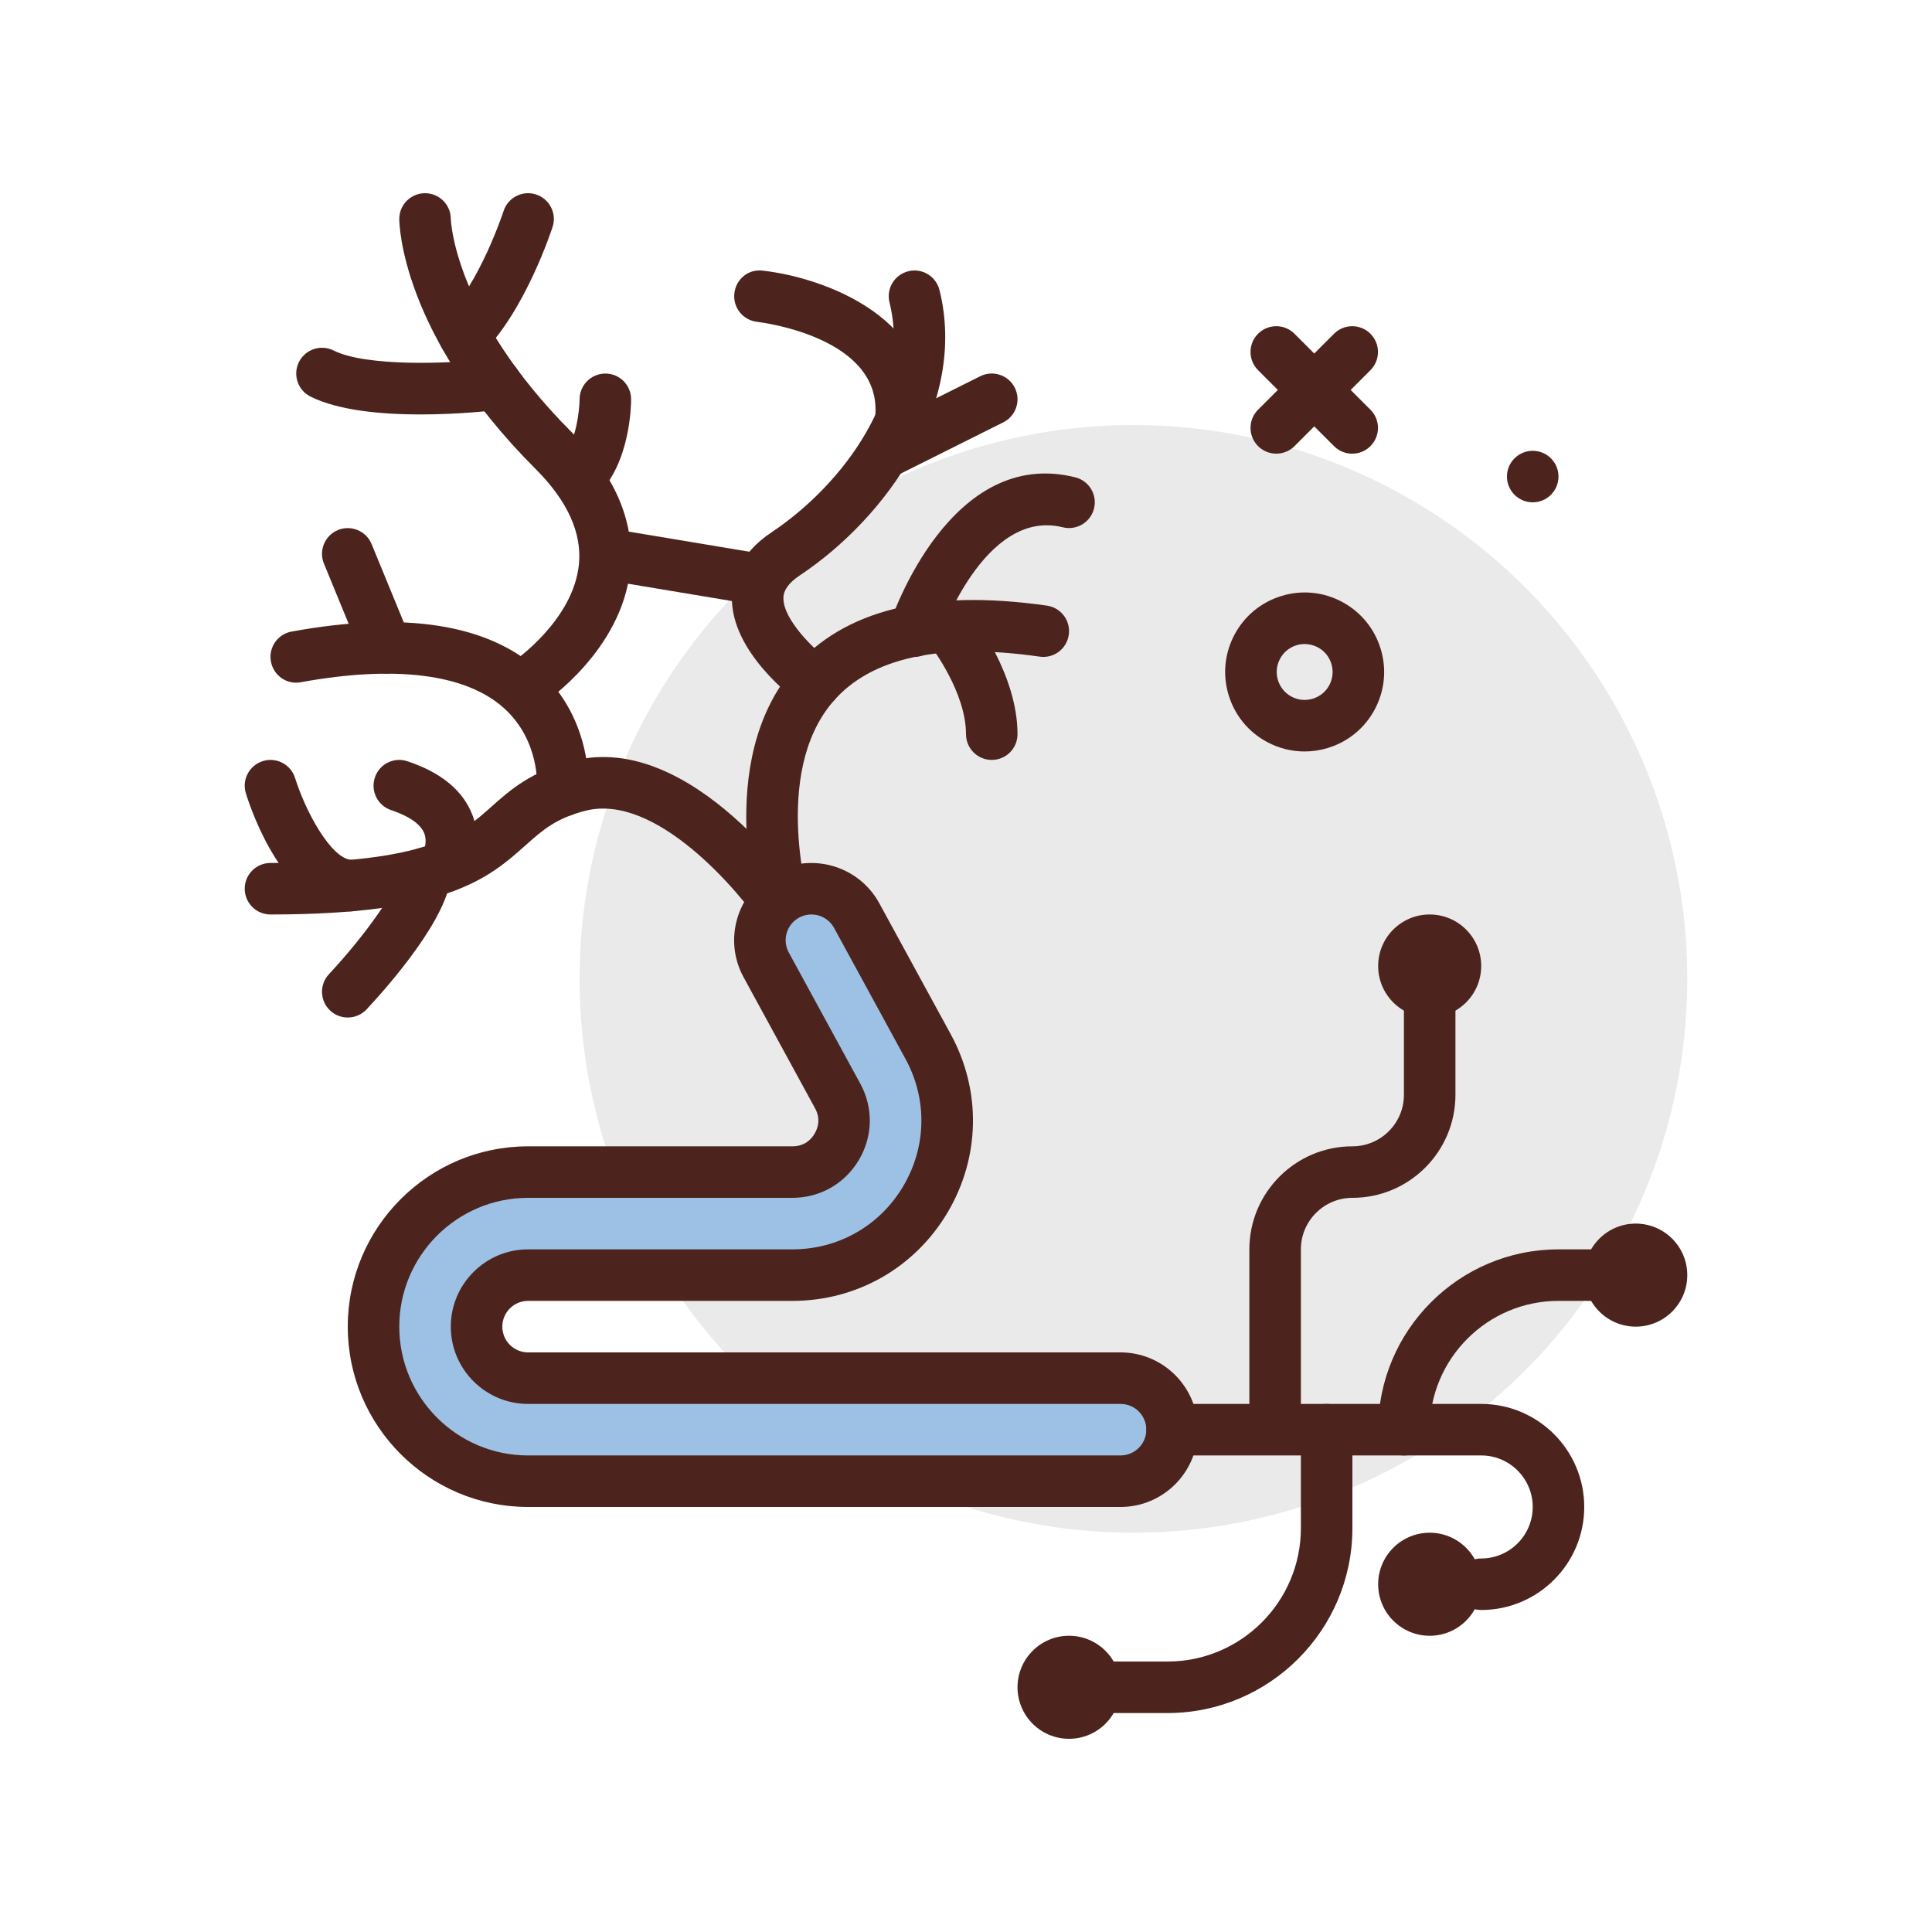 <svg id="nervous" enable-background="new 0 0 300 300" height="512" viewBox="0 0 300 300" width="512" xmlns="http://www.w3.org/2000/svg"><g><circle cx="176" cy="152" fill="#eaeaea" r="86"/><g fill="#4c241d"><circle cx="238" cy="74" r="4"/><path d="m202.57 116.688c-2.004 0-3.988-.492-5.805-1.461-2.906-1.555-5.031-4.148-5.988-7.305-.957-3.152-.625-6.492.93-9.398s4.148-5.031 7.301-5.988c3.148-.961 6.492-.629 9.398.93 2.906 1.555 5.031 4.148 5.988 7.301s.625 6.492-.926 9.398c-1.555 2.906-4.148 5.031-7.305 5.988-1.182.359-2.393.535-3.593.535zm.02-16.684c-.422 0-.848.062-1.262.188-1.109.336-2.02 1.086-2.566 2.105-.547 1.023-.664 2.195-.328 3.305s1.086 2.023 2.105 2.57c1.027.547 2.195.656 3.305.324 1.109-.336 2.023-1.086 2.57-2.105.543-1.023.66-2.195.324-3.305s-1.086-2.02-2.105-2.566c-.641-.344-1.34-.516-2.043-.516z"/><path d="m198.18 70.445c-1.023 0-2.047-.391-2.828-1.172-1.562-1.562-1.562-4.094 0-5.656l11.793-11.793c1.562-1.562 4.094-1.562 5.656 0s1.562 4.094 0 5.656l-11.793 11.793c-.781.782-1.805 1.172-2.828 1.172z"/><path d="m209.973 70.445c-1.023 0-2.047-.391-2.828-1.172l-11.793-11.793c-1.562-1.562-1.562-4.094 0-5.656s4.094-1.562 5.656 0l11.793 11.793c1.562 1.562 1.562 4.094 0 5.656-.781.782-1.805 1.172-2.828 1.172z"/><path d="m122.004 146c-1.293 0-2.559-.625-3.332-1.777-4.027-6.023-16.859-21.055-27.703-18.344-4.629 1.16-6.715 3.02-9.355 5.371-5.649 5.039-12.055 10.75-39.614 10.75-2.211 0-4-1.789-4-4s1.789-4 4-4c24.508 0 29.48-4.434 34.293-8.723 2.902-2.586 6.195-5.523 12.738-7.156 18.504-4.652 35.578 20.586 36.297 21.66 1.227 1.836.727 4.316-1.109 5.543-.68.457-1.453.676-2.215.676z"/><path d="m121.996 146c-1.711 0-3.289-1.105-3.82-2.824-.309-1.004-7.43-24.781 5.07-39.406 7.754-9.078 20.996-12.344 39.32-9.73 2.188.312 3.707 2.34 3.395 4.527s-2.32 3.711-4.527 3.395c-15.426-2.207-26.227.148-32.09 6.988-9.648 11.258-3.582 31.676-3.52 31.879.645 2.113-.543 4.348-2.652 4.992-.391.12-.789.179-1.176.179z"/><path d="m87.367 126.805c-.121 0-.246-.004-.367-.016-2.195-.203-3.812-2.137-3.621-4.328.027-.379.473-7.449-5.117-12.496-5.898-5.312-16.805-6.707-31.547-4.031-2.168.422-4.258-1.043-4.648-3.219-.398-2.172 1.043-4.254 3.219-4.648 17.609-3.207 30.555-1.16 38.453 6.07 8.531 7.805 7.648 18.578 7.609 19.031-.192 2.078-1.934 3.637-3.981 3.637z"/><path d="m82.004 110c-1.293 0-2.562-.625-3.332-1.781-1.223-1.836-.73-4.312 1.102-5.543.133-.09 9.285-6.379 10.125-15.094.465-4.859-1.797-9.824-6.727-14.754-20.93-20.93-21.172-38.105-21.172-38.828 0-2.211 1.789-4 4-4s4 1.789 4 4c.004.113.461 14.805 18.828 33.172 6.719 6.719 9.758 13.863 9.027 21.234-1.242 12.523-13.133 20.586-13.637 20.922-.683.453-1.452.672-2.214.672z"/><path d="m126.61 110c-.812 0-1.629-.246-2.34-.758-1.102-.797-10.781-8.035-10.621-16.539.051-2.746 1.156-6.715 6.133-10.031 11.254-7.504 21.793-21.875 18.34-35.703-.539-2.141.766-4.312 2.91-4.848 2.129-.547 4.312.766 4.848 2.91 4.398 17.582-8.145 35.289-21.66 44.297-2.539 1.691-2.562 3.07-2.57 3.523-.066 3.414 4.992 8.234 7.309 9.906 1.789 1.293 2.191 3.793.898 5.586-.783 1.083-2.005 1.657-3.247 1.657z"/><path d="m118.004 94c-.219 0-.438-.016-.66-.055l-24-4c-2.18-.363-3.652-2.426-3.289-4.602.363-2.18 2.422-3.672 4.602-3.289l24 4c2.18.363 3.652 2.426 3.289 4.602-.325 1.957-2.02 3.344-3.942 3.344z"/><path d="m72.067 55.996c-1.031 0-2.059-.395-2.844-1.184-1.555-1.57-1.539-4.105.027-5.66 5.289-5.234 8.906-16.273 8.945-16.383.68-2.098 2.93-3.254 5.035-2.574 2.102.68 3.254 2.93 2.578 5.031-.172.527-4.246 12.992-10.926 19.613-.78.77-1.8 1.157-2.815 1.157z"/><path d="m54.34 141.52c-.086 0-.168-.004-.254-.008-9.918-.621-14.988-15.375-15.906-18.324-.652-2.109.523-4.348 2.633-5.004 2.094-.668 4.348.516 5.008 2.625 1.625 5.203 5.578 12.52 8.766 12.719 2.203.137 3.879 2.039 3.742 4.242-.134 2.121-1.895 3.75-3.989 3.75z"/><path d="m54 158c-.98 0-1.961-.355-2.73-1.078-1.613-1.508-1.699-4.039-.191-5.652 5.793-6.203 10.898-13.531 10.922-15.684.023-2.195 1.809-3.977 4-3.977h.023c2.199.012 3.977 1.777 3.977 3.977 0 6.648-10.012 17.867-13.078 21.148-.79.84-1.856 1.266-2.923 1.266z"/><path d="m69.094 138.578c-.672 0-1.355-.168-1.98-.527-1.902-1.086-2.574-3.5-1.516-5.41.055-.105.875-1.762.27-3.266-.566-1.41-2.34-2.648-5.133-3.582-2.094-.695-3.227-2.961-2.527-5.059.699-2.094 2.945-3.234 5.059-2.527 5.246 1.746 8.641 4.559 10.094 8.359 1.918 5.02-.508 9.5-.789 9.996-.74 1.293-2.087 2.016-3.478 2.016z"/><path d="m154 118c-2.211 0-4-1.789-4-4 0-6.492-5.336-13.48-5.387-13.551-1.348-1.746-1.031-4.258.711-5.609 1.75-1.344 4.25-1.031 5.605.703.289.371 7.07 9.191 7.07 18.457.001 2.211-1.788 4-3.999 4z"/><path d="m142 102c-.418 0-.844-.066-1.266-.207-2.094-.695-3.227-2.961-2.527-5.059.371-1.121 9.414-27.473 28.762-22.613 2.145.535 3.449 2.707 2.91 4.848-.535 2.145-2.715 3.438-4.848 2.91-12.254-3.047-19.164 17.18-19.238 17.387-.558 1.675-2.117 2.734-3.793 2.734z"/><path d="m139.86 69.348c-.148 0-.297-.008-.449-.023-2.195-.246-3.773-2.227-3.531-4.422 1.395-12.469-17.531-14.836-18.336-14.93-2.191-.258-3.766-2.238-3.512-4.43.25-2.191 2.156-3.805 4.422-3.516 9.574 1.086 27.199 7.453 25.379 23.766-.231 2.043-1.962 3.555-3.973 3.555z"/><path d="m138.004 74c-1.469 0-2.879-.809-3.582-2.211-.988-1.977-.188-4.379 1.789-5.367l16-8c1.977-.984 4.379-.188 5.367 1.789s.188 4.379-1.789 5.367l-16 8c-.574.285-1.183.422-1.785.422z"/><path d="m65.301 64.355c-5.945 0-12.703-.582-17.09-2.777-1.977-.988-2.777-3.391-1.789-5.367.992-1.977 3.391-2.773 5.367-1.789 5.031 2.52 17.855 2.113 24.758 1.27 2.234-.328 4.191 1.289 4.457 3.48.27 2.195-1.289 4.188-3.48 4.457-1.043.129-6.215.726-12.223.726z"/><path d="m60 104.598c-1.57 0-3.062-.934-3.699-2.48l-6-14.598c-.84-2.043.137-4.379 2.18-5.219 2.035-.828 4.379.133 5.219 2.18l6 14.598c.84 2.043-.137 4.379-2.18 5.219-.496.202-1.012.3-1.52.3z"/><path d="m90 78c-1.023 0-2.047-.391-2.828-1.172-1.562-1.562-1.562-4.094 0-5.656 2.281-2.281 2.82-7.523 2.828-9.184.012-2.199 1.801-3.984 4-3.984h.012c2.203.008 3.988 1.793 3.988 3.996 0 .988-.145 9.801-5.172 14.828-.781.781-1.804 1.172-2.828 1.172z"/></g><g><path d="m174 230h-92c-13.234 0-24-10.766-24-24s10.766-24 24-24h41.047c4.109 0 6.18-2.738 6.879-3.918.699-1.176 2.113-4.305.145-7.91l-11.094-20.34c-2.117-3.879-.688-8.738 3.191-10.855 3.891-2.121 8.742-.684 10.855 3.191l11.094 20.34c4.098 7.508 3.934 16.383-.43 23.742-4.367 7.355-12.086 11.75-20.641 11.75h-41.046c-4.41 0-8 3.59-8 8s3.59 8 8 8h92c4.418 0 8 3.582 8 8s-3.582 8-8 8z" fill="#9dc1e4"/><path d="m174 234h-92c-15.438 0-28-12.562-28-28s12.563-28 28-28h41.047c1.883 0 2.91-1.066 3.438-1.957.535-.895.977-2.305.074-3.953l-11.094-20.344c-1.535-2.812-1.883-6.055-.98-9.133.906-3.074 2.953-5.613 5.766-7.148 5.809-3.164 13.117-1.02 16.285 4.789l11.094 20.34c4.777 8.754 4.59 19.109-.5 27.695-5.099 8.586-14.102 13.711-24.083 13.711h-41.047c-2.207 0-4 1.793-4 4s1.793 4 4 4h92c6.617 0 12 5.383 12 12s-5.383 12-12 12zm-92-48c-11.027 0-20 8.973-20 20s8.973 20 20 20h92c2.207 0 4-1.793 4-4s-1.793-4-4-4h-92c-6.617 0-12-5.383-12-12s5.383-12 12-12h41.047c7.129 0 13.562-3.66 17.199-9.793s3.773-13.531.359-19.781l-11.094-20.344c-1.059-1.93-3.48-2.656-5.43-1.594-.938.512-1.621 1.359-1.922 2.383-.301 1.027-.184 2.105.328 3.043l11.094 20.344c2.051 3.754 1.969 8.191-.219 11.867-2.18 3.676-6.035 5.875-10.316 5.875z" fill="#4c241d"/></g><path d="m230 250c-2.211 0-4-1.789-4-4s1.789-4 4-4c4.41 0 8-3.59 8-8s-3.59-8-8-8h-48c-2.211 0-4-1.789-4-4s1.789-4 4-4h48c8.824 0 16 7.176 16 16s-7.176 16-16 16z" fill="#4c241d"/><circle cx="222" cy="246" fill="#4c241d" r="8"/><circle cx="166" cy="262" fill="#4c241d" r="8"/><circle cx="222" cy="150" fill="#4c241d" r="8"/><circle cx="254" cy="198" fill="#4c241d" r="8"/><path d="m198 222c-2.211 0-4-1.789-4-4v-24c0-8.824 7.176-16 16-16 4.41 0 8-3.59 8-8v-16c0-2.211 1.789-4 4-4s4 1.789 4 4v16c0 8.824-7.176 16-16 16-4.41 0-8 3.59-8 8v24c0 2.211-1.789 4-4 4z" fill="#4c241d"/><path d="m218 226c-2.211 0-4-1.789-4-4 0-15.438 12.562-28 28-28h8c2.211 0 4 1.789 4 4s-1.789 4-4 4h-8c-11.027 0-20 8.973-20 20 0 2.211-1.789 4-4 4z" fill="#4c241d"/><path d="m181.289 266h-11.289c-2.211 0-4-1.789-4-4s1.789-4 4-4h11.289c11.422 0 20.711-9.289 20.711-20.711v-15.289c0-2.211 1.789-4 4-4s4 1.789 4 4v15.289c0 15.832-12.879 28.711-28.711 28.711z" fill="#4c241d"/></g><path d="m3067.5 311.252h-5.02c-2.211 0-4-1.789-4-4s1.789-4 4-4h5.02c2.211 0 4 1.789 4 4s-1.789 4-4 4z" fill="#4c241d"/></svg>